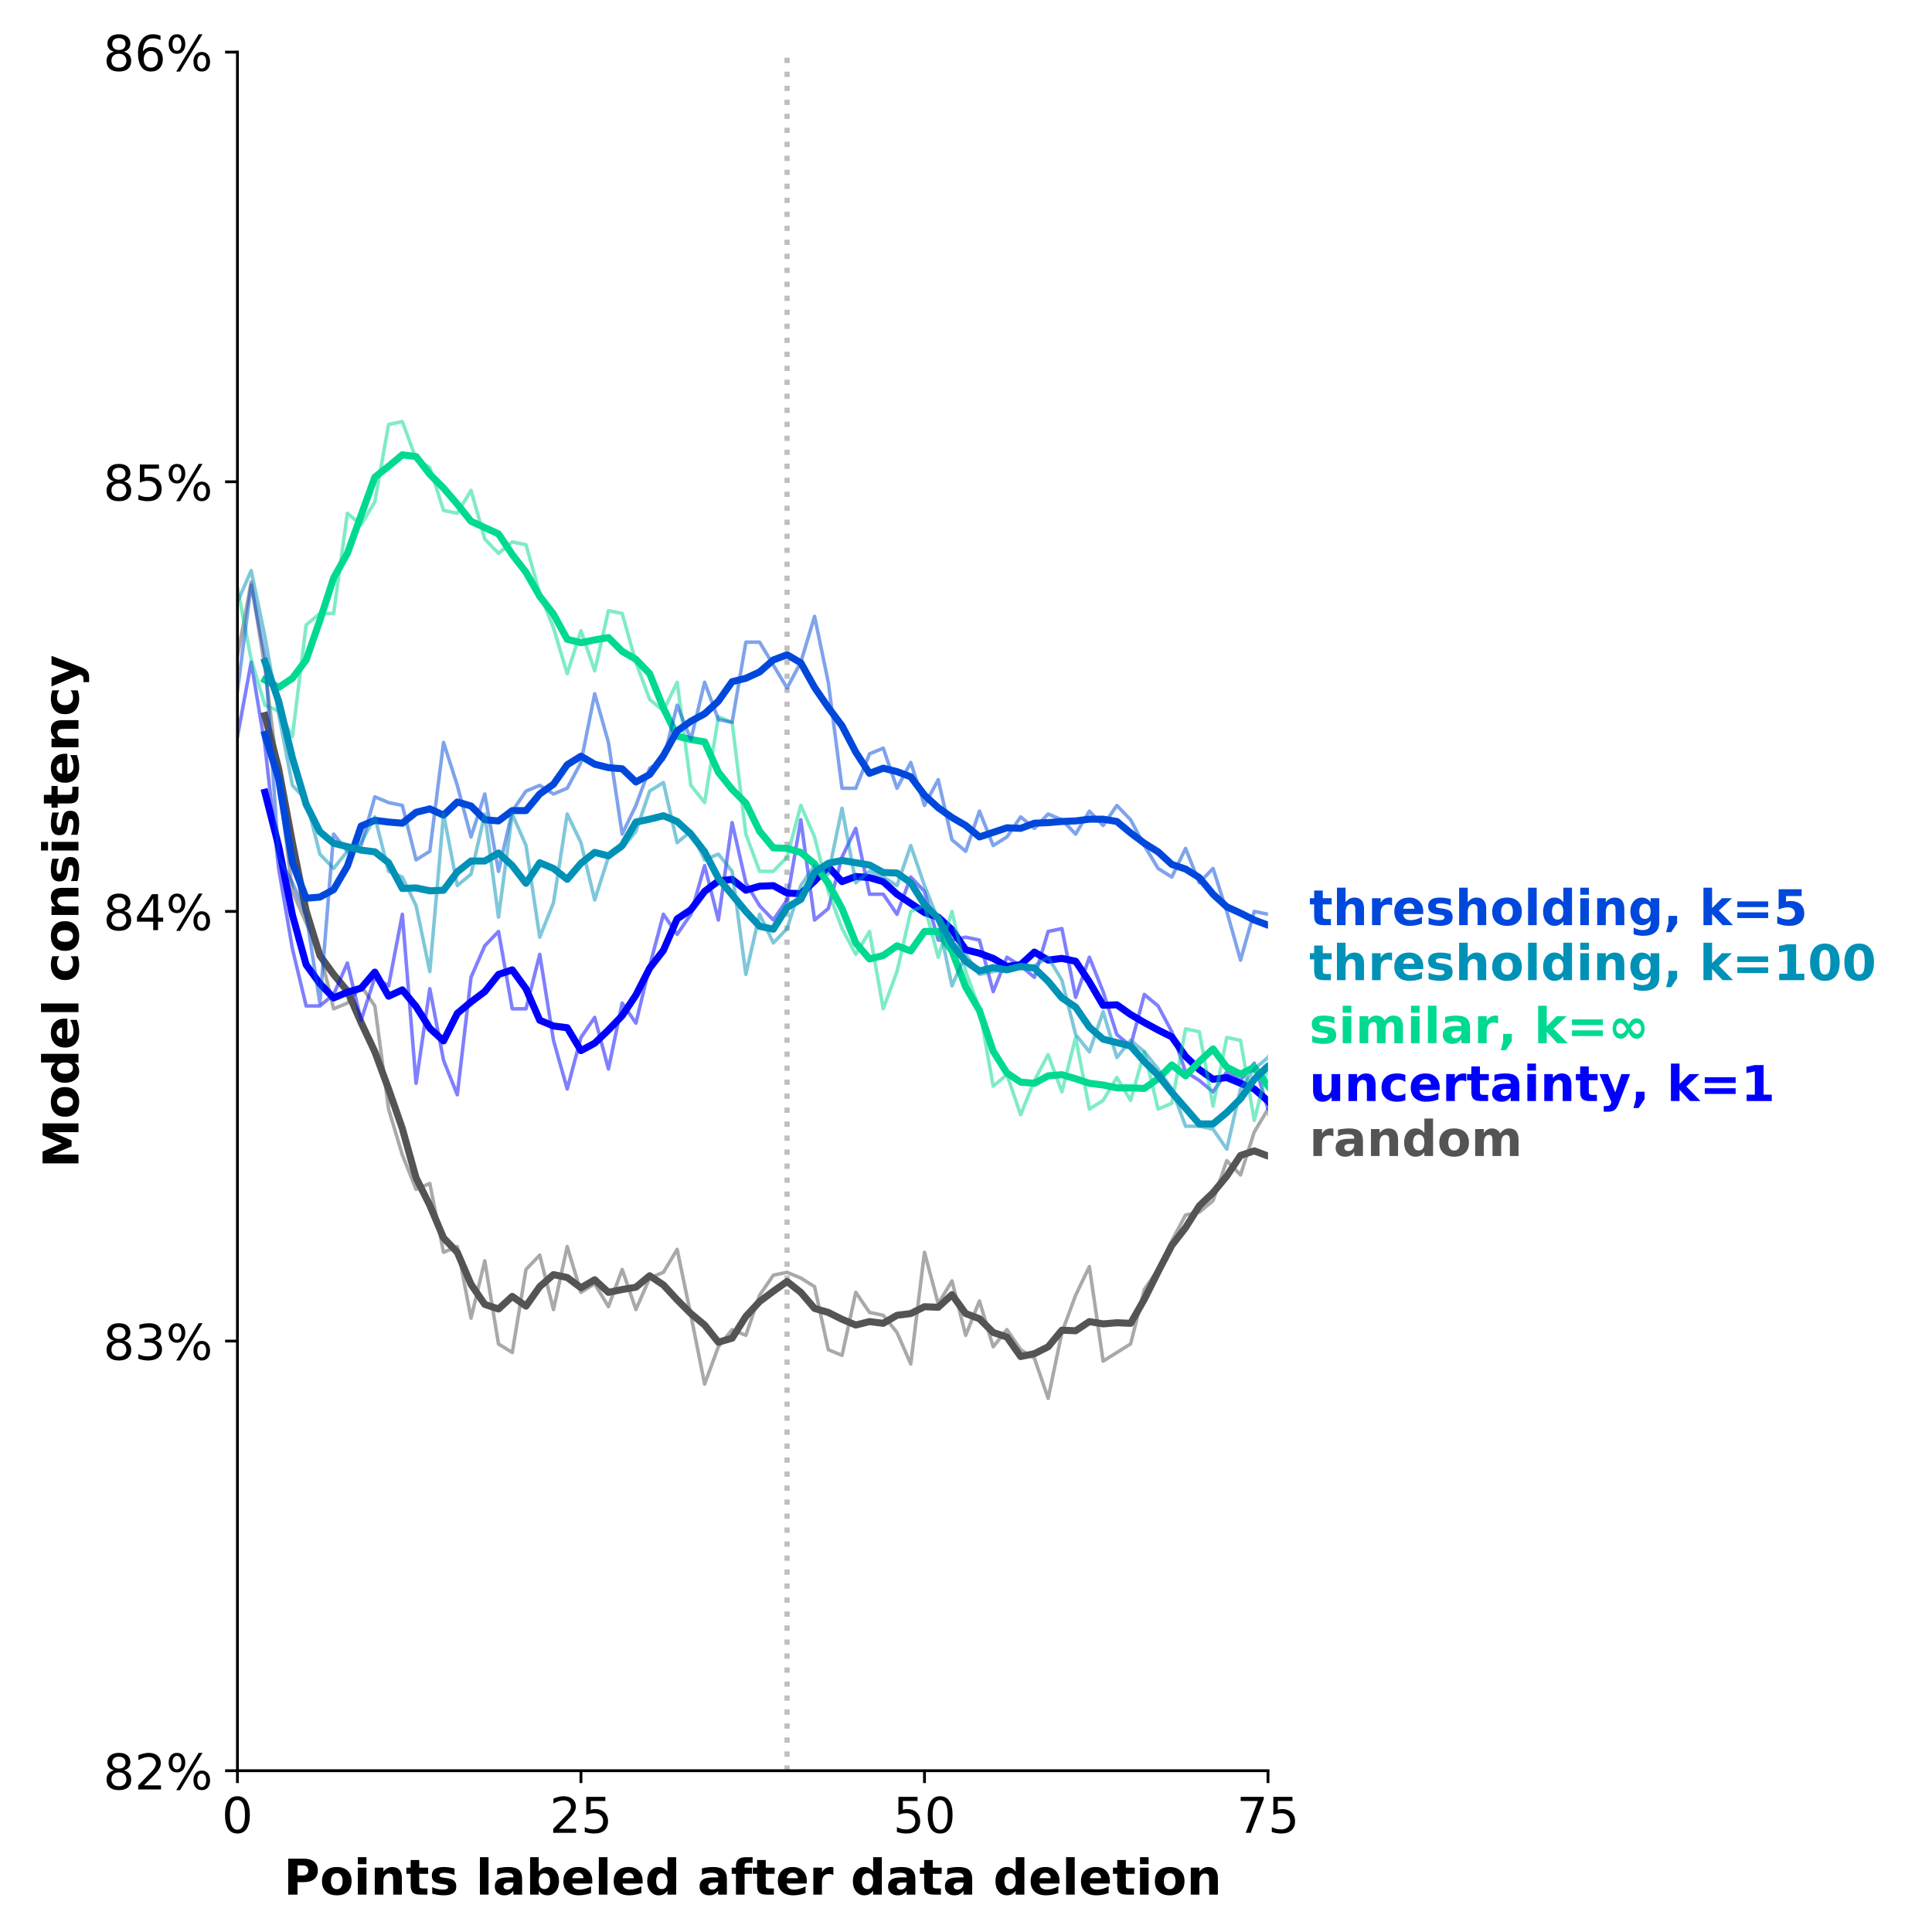 <?xml version="1.0" encoding="utf-8" standalone="no"?>
<!DOCTYPE svg PUBLIC "-//W3C//DTD SVG 1.1//EN"
  "http://www.w3.org/Graphics/SVG/1.1/DTD/svg11.dtd">
<!-- Created with matplotlib (https://matplotlib.org/) -->
<svg height="548.64pt" version="1.1" viewBox="0 0 548.64 548.64" width="548.64pt" xmlns="http://www.w3.org/2000/svg" xmlns:xlink="http://www.w3.org/1999/xlink">
 <defs>
  <style type="text/css">
*{stroke-linecap:butt;stroke-linejoin:round;}
  </style>
 </defs>
 <g id="figure_1">
  <g id="patch_1">
   <path d="M 0 548.64 
L 548.64 548.64 
L 548.64 0 
L 0 0 
z
" style="fill:#ffffff;"/>
  </g>
  <g id="axes_1">
   <g id="patch_2">
    <path d="M 67.425 502.84 
L 360.082 502.84 
L 360.082 14.8 
L 67.425 14.8 
z
" style="fill:#ffffff;"/>
   </g>
   <g id="matplotlib.axis_1">
    <g id="xtick_1">
     <g id="line2d_1">
      <defs>
       <path d="M 0 0 
L 0 3.5 
" id="m479fc9396f" style="stroke:#000000;stroke-width:0.8;"/>
      </defs>
      <g>
       <use style="stroke:#000000;stroke-width:0.8;" x="67.425" xlink:href="#m479fc9396f" y="502.84"/>
      </g>
     </g>
     <g id="text_1">
      <!-- 0 -->
      <defs>
       <path d="M 31.781 66.406 
Q 24.172 66.406 20.328 58.906 
Q 16.5 51.422 16.5 36.375 
Q 16.5 21.391 20.328 13.891 
Q 24.172 6.391 31.781 6.391 
Q 39.453 6.391 43.281 13.891 
Q 47.125 21.391 47.125 36.375 
Q 47.125 51.422 43.281 58.906 
Q 39.453 66.406 31.781 66.406 
z
M 31.781 74.219 
Q 44.047 74.219 50.516 64.516 
Q 56.984 54.828 56.984 36.375 
Q 56.984 17.969 50.516 8.266 
Q 44.047 -1.422 31.781 -1.422 
Q 19.531 -1.422 13.062 8.266 
Q 6.594 17.969 6.594 36.375 
Q 6.594 54.828 13.062 64.516 
Q 19.531 74.219 31.781 74.219 
z
" id="DejaVuSans-48"/>
      </defs>
      <g transform="translate(62.971 520.478)scale(0.14 -0.14)">
       <use xlink:href="#DejaVuSans-48"/>
      </g>
     </g>
    </g>
    <g id="xtick_2">
     <g id="line2d_2">
      <g>
       <use style="stroke:#000000;stroke-width:0.8;" x="164.977" xlink:href="#m479fc9396f" y="502.84"/>
      </g>
     </g>
     <g id="text_2">
      <!-- 25 -->
      <defs>
       <path d="M 19.188 8.297 
L 53.609 8.297 
L 53.609 0 
L 7.328 0 
L 7.328 8.297 
Q 12.938 14.109 22.625 23.891 
Q 32.328 33.688 34.812 36.531 
Q 39.547 41.844 41.422 45.531 
Q 43.312 49.219 43.312 52.781 
Q 43.312 58.594 39.234 62.25 
Q 35.156 65.922 28.609 65.922 
Q 23.969 65.922 18.812 64.312 
Q 13.672 62.703 7.812 59.422 
L 7.812 69.391 
Q 13.766 71.781 18.938 73 
Q 24.125 74.219 28.422 74.219 
Q 39.75 74.219 46.484 68.547 
Q 53.219 62.891 53.219 53.422 
Q 53.219 48.922 51.531 44.891 
Q 49.859 40.875 45.406 35.406 
Q 44.188 33.984 37.641 27.219 
Q 31.109 20.453 19.188 8.297 
z
" id="DejaVuSans-50"/>
       <path d="M 10.797 72.906 
L 49.516 72.906 
L 49.516 64.594 
L 19.828 64.594 
L 19.828 46.734 
Q 21.969 47.469 24.109 47.828 
Q 26.266 48.188 28.422 48.188 
Q 40.625 48.188 47.75 41.5 
Q 54.891 34.812 54.891 23.391 
Q 54.891 11.625 47.562 5.094 
Q 40.234 -1.422 26.906 -1.422 
Q 22.312 -1.422 17.547 -0.641 
Q 12.797 0.141 7.719 1.703 
L 7.719 11.625 
Q 12.109 9.234 16.797 8.062 
Q 21.484 6.891 26.703 6.891 
Q 35.156 6.891 40.078 11.328 
Q 45.016 15.766 45.016 23.391 
Q 45.016 31 40.078 35.438 
Q 35.156 39.891 26.703 39.891 
Q 22.75 39.891 18.812 39.016 
Q 14.891 38.141 10.797 36.281 
z
" id="DejaVuSans-53"/>
      </defs>
      <g transform="translate(156.07 520.478)scale(0.14 -0.14)">
       <use xlink:href="#DejaVuSans-50"/>
       <use x="63.623" xlink:href="#DejaVuSans-53"/>
      </g>
     </g>
    </g>
    <g id="xtick_3">
     <g id="line2d_3">
      <g>
       <use style="stroke:#000000;stroke-width:0.8;" x="262.53" xlink:href="#m479fc9396f" y="502.84"/>
      </g>
     </g>
     <g id="text_3">
      <!-- 50 -->
      <g transform="translate(253.622 520.478)scale(0.14 -0.14)">
       <use xlink:href="#DejaVuSans-53"/>
       <use x="63.623" xlink:href="#DejaVuSans-48"/>
      </g>
     </g>
    </g>
    <g id="xtick_4">
     <g id="line2d_4">
      <g>
       <use style="stroke:#000000;stroke-width:0.8;" x="360.082" xlink:href="#m479fc9396f" y="502.84"/>
      </g>
     </g>
     <g id="text_4">
      <!-- 75 -->
      <defs>
       <path d="M 8.203 72.906 
L 55.078 72.906 
L 55.078 68.703 
L 28.609 0 
L 18.312 0 
L 43.219 64.594 
L 8.203 64.594 
z
" id="DejaVuSans-55"/>
      </defs>
      <g transform="translate(351.175 520.478)scale(0.14 -0.14)">
       <use xlink:href="#DejaVuSans-55"/>
       <use x="63.623" xlink:href="#DejaVuSans-53"/>
      </g>
     </g>
    </g>
    <g id="text_5">
     <!-- Points labeled after data deletion -->
     <defs>
      <path d="M 9.188 72.906 
L 40.375 72.906 
Q 54.297 72.906 61.734 66.719 
Q 69.188 60.547 69.188 49.125 
Q 69.188 37.641 61.734 31.469 
Q 54.297 25.297 40.375 25.297 
L 27.984 25.297 
L 27.984 0 
L 9.188 0 
z
M 27.984 59.281 
L 27.984 38.922 
L 38.375 38.922 
Q 43.844 38.922 46.828 41.578 
Q 49.812 44.234 49.812 49.125 
Q 49.812 54 46.828 56.641 
Q 43.844 59.281 38.375 59.281 
z
" id="DejaVuSans-Bold-80"/>
      <path d="M 34.422 43.5 
Q 28.609 43.5 25.562 39.328 
Q 22.516 35.156 22.516 27.297 
Q 22.516 19.438 25.562 15.25 
Q 28.609 11.078 34.422 11.078 
Q 40.141 11.078 43.156 15.25 
Q 46.188 19.438 46.188 27.297 
Q 46.188 35.156 43.156 39.328 
Q 40.141 43.5 34.422 43.5 
z
M 34.422 56 
Q 48.531 56 56.469 48.375 
Q 64.406 40.766 64.406 27.297 
Q 64.406 13.812 56.469 6.188 
Q 48.531 -1.422 34.422 -1.422 
Q 20.266 -1.422 12.281 6.188 
Q 4.297 13.812 4.297 27.297 
Q 4.297 40.766 12.281 48.375 
Q 20.266 56 34.422 56 
z
" id="DejaVuSans-Bold-111"/>
      <path d="M 8.406 54.688 
L 25.875 54.688 
L 25.875 0 
L 8.406 0 
z
M 8.406 75.984 
L 25.875 75.984 
L 25.875 61.719 
L 8.406 61.719 
z
" id="DejaVuSans-Bold-105"/>
      <path d="M 63.375 33.297 
L 63.375 0 
L 45.797 0 
L 45.797 5.422 
L 45.797 25.484 
Q 45.797 32.562 45.484 35.25 
Q 45.172 37.938 44.391 39.203 
Q 43.359 40.922 41.594 41.875 
Q 39.844 42.828 37.594 42.828 
Q 32.125 42.828 29 38.594 
Q 25.875 34.375 25.875 26.906 
L 25.875 0 
L 8.406 0 
L 8.406 54.688 
L 25.875 54.688 
L 25.875 46.688 
Q 29.828 51.469 34.266 53.734 
Q 38.719 56 44.094 56 
Q 53.562 56 58.469 50.188 
Q 63.375 44.391 63.375 33.297 
z
" id="DejaVuSans-Bold-110"/>
      <path d="M 27.484 70.219 
L 27.484 54.688 
L 45.516 54.688 
L 45.516 42.188 
L 27.484 42.188 
L 27.484 19 
Q 27.484 15.188 29 13.844 
Q 30.516 12.5 35.016 12.5 
L 44 12.5 
L 44 0 
L 29 0 
Q 18.656 0 14.328 4.312 
Q 10.016 8.641 10.016 19 
L 10.016 42.188 
L 1.312 42.188 
L 1.312 54.688 
L 10.016 54.688 
L 10.016 70.219 
z
" id="DejaVuSans-Bold-116"/>
      <path d="M 51.125 52.984 
L 51.125 39.703 
Q 45.516 42.047 40.281 43.219 
Q 35.062 44.391 30.422 44.391 
Q 25.438 44.391 23.016 43.141 
Q 20.609 41.891 20.609 39.312 
Q 20.609 37.203 22.438 36.078 
Q 24.266 34.969 29 34.422 
L 32.078 33.984 
Q 45.516 32.281 50.141 28.375 
Q 54.781 24.469 54.781 16.109 
Q 54.781 7.375 48.328 2.969 
Q 41.891 -1.422 29.109 -1.422 
Q 23.688 -1.422 17.891 -0.562 
Q 12.109 0.297 6 2 
L 6 15.281 
Q 11.234 12.75 16.719 11.469 
Q 22.219 10.203 27.875 10.203 
Q 33.016 10.203 35.594 11.609 
Q 38.188 13.031 38.188 15.828 
Q 38.188 18.172 36.406 19.312 
Q 34.625 20.453 29.297 21.094 
L 26.219 21.484 
Q 14.547 22.953 9.859 26.906 
Q 5.172 30.859 5.172 38.922 
Q 5.172 47.609 11.125 51.797 
Q 17.094 56 29.391 56 
Q 34.234 56 39.547 55.266 
Q 44.875 54.547 51.125 52.984 
z
" id="DejaVuSans-Bold-115"/>
      <path id="DejaVuSans-Bold-32"/>
      <path d="M 8.406 75.984 
L 25.875 75.984 
L 25.875 0 
L 8.406 0 
z
" id="DejaVuSans-Bold-108"/>
      <path d="M 32.906 24.609 
Q 27.438 24.609 24.672 22.75 
Q 21.922 20.906 21.922 17.281 
Q 21.922 13.969 24.141 12.078 
Q 26.375 10.203 30.328 10.203 
Q 35.25 10.203 38.625 13.734 
Q 42 17.281 42 22.609 
L 42 24.609 
z
M 59.625 31.203 
L 59.625 0 
L 42 0 
L 42 8.109 
Q 38.484 3.125 34.078 0.844 
Q 29.688 -1.422 23.391 -1.422 
Q 14.891 -1.422 9.594 3.531 
Q 4.297 8.5 4.297 16.406 
Q 4.297 26.031 10.906 30.516 
Q 17.531 35.016 31.688 35.016 
L 42 35.016 
L 42 36.375 
Q 42 40.531 38.719 42.453 
Q 35.453 44.391 28.516 44.391 
Q 22.906 44.391 18.062 43.266 
Q 13.234 42.141 9.078 39.891 
L 9.078 53.219 
Q 14.703 54.594 20.359 55.297 
Q 26.031 56 31.688 56 
Q 46.484 56 53.047 50.172 
Q 59.625 44.344 59.625 31.203 
z
" id="DejaVuSans-Bold-97"/>
      <path d="M 37.5 11.281 
Q 43.109 11.281 46.062 15.375 
Q 49.031 19.484 49.031 27.297 
Q 49.031 35.109 46.062 39.203 
Q 43.109 43.312 37.5 43.312 
Q 31.891 43.312 28.875 39.188 
Q 25.875 35.062 25.875 27.297 
Q 25.875 19.531 28.875 15.406 
Q 31.891 11.281 37.5 11.281 
z
M 25.875 46.688 
Q 29.5 51.469 33.891 53.734 
Q 38.281 56 44 56 
Q 54.109 56 60.594 47.969 
Q 67.094 39.938 67.094 27.297 
Q 67.094 14.656 60.594 6.609 
Q 54.109 -1.422 44 -1.422 
Q 38.281 -1.422 33.891 0.844 
Q 29.5 3.125 25.875 7.906 
L 25.875 0 
L 8.406 0 
L 8.406 75.984 
L 25.875 75.984 
z
" id="DejaVuSans-Bold-98"/>
      <path d="M 62.984 27.484 
L 62.984 22.516 
L 22.125 22.516 
Q 22.75 16.359 26.562 13.281 
Q 30.375 10.203 37.203 10.203 
Q 42.719 10.203 48.5 11.844 
Q 54.297 13.484 60.406 16.797 
L 60.406 3.328 
Q 54.203 0.984 48 -0.219 
Q 41.797 -1.422 35.594 -1.422 
Q 20.75 -1.422 12.516 6.125 
Q 4.297 13.672 4.297 27.297 
Q 4.297 40.672 12.375 48.328 
Q 20.453 56 34.625 56 
Q 47.516 56 55.25 48.234 
Q 62.984 40.484 62.984 27.484 
z
M 45.016 33.297 
Q 45.016 38.281 42.109 41.328 
Q 39.203 44.391 34.516 44.391 
Q 29.438 44.391 26.266 41.531 
Q 23.094 38.672 22.312 33.297 
z
" id="DejaVuSans-Bold-101"/>
      <path d="M 45.609 46.688 
L 45.609 75.984 
L 63.188 75.984 
L 63.188 0 
L 45.609 0 
L 45.609 7.906 
Q 42 3.078 37.641 0.828 
Q 33.297 -1.422 27.594 -1.422 
Q 17.484 -1.422 10.984 6.609 
Q 4.5 14.656 4.5 27.297 
Q 4.5 39.938 10.984 47.969 
Q 17.484 56 27.594 56 
Q 33.25 56 37.625 53.734 
Q 42 51.469 45.609 46.688 
z
M 34.078 11.281 
Q 39.703 11.281 42.656 15.375 
Q 45.609 19.484 45.609 27.297 
Q 45.609 35.109 42.656 39.203 
Q 39.703 43.312 34.078 43.312 
Q 28.516 43.312 25.562 39.203 
Q 22.609 35.109 22.609 27.297 
Q 22.609 19.484 25.562 15.375 
Q 28.516 11.281 34.078 11.281 
z
" id="DejaVuSans-Bold-100"/>
      <path d="M 44.391 75.984 
L 44.391 64.5 
L 34.719 64.5 
Q 31 64.5 29.531 63.156 
Q 28.078 61.812 28.078 58.5 
L 28.078 54.688 
L 43.016 54.688 
L 43.016 42.188 
L 28.078 42.188 
L 28.078 0 
L 10.594 0 
L 10.594 42.188 
L 1.906 42.188 
L 1.906 54.688 
L 10.594 54.688 
L 10.594 58.5 
Q 10.594 67.438 15.578 71.703 
Q 20.562 75.984 31 75.984 
z
" id="DejaVuSans-Bold-102"/>
      <path d="M 49.031 39.797 
Q 46.734 40.875 44.453 41.375 
Q 42.188 41.891 39.891 41.891 
Q 33.156 41.891 29.516 37.562 
Q 25.875 33.25 25.875 25.203 
L 25.875 0 
L 8.406 0 
L 8.406 54.688 
L 25.875 54.688 
L 25.875 45.703 
Q 29.25 51.078 33.609 53.531 
Q 37.984 56 44.094 56 
Q 44.969 56 45.984 55.922 
Q 47.016 55.859 48.969 55.609 
z
" id="DejaVuSans-Bold-114"/>
     </defs>
     <g transform="translate(80.569 538.027)scale(0.14 -0.14)">
      <use xlink:href="#DejaVuSans-Bold-80"/>
      <use x="73.291" xlink:href="#DejaVuSans-Bold-111"/>
      <use x="141.992" xlink:href="#DejaVuSans-Bold-105"/>
      <use x="176.27" xlink:href="#DejaVuSans-Bold-110"/>
      <use x="247.461" xlink:href="#DejaVuSans-Bold-116"/>
      <use x="295.264" xlink:href="#DejaVuSans-Bold-115"/>
      <use x="354.785" xlink:href="#DejaVuSans-Bold-32"/>
      <use x="389.6" xlink:href="#DejaVuSans-Bold-108"/>
      <use x="423.877" xlink:href="#DejaVuSans-Bold-97"/>
      <use x="491.357" xlink:href="#DejaVuSans-Bold-98"/>
      <use x="562.939" xlink:href="#DejaVuSans-Bold-101"/>
      <use x="630.762" xlink:href="#DejaVuSans-Bold-108"/>
      <use x="665.039" xlink:href="#DejaVuSans-Bold-101"/>
      <use x="732.861" xlink:href="#DejaVuSans-Bold-100"/>
      <use x="804.443" xlink:href="#DejaVuSans-Bold-32"/>
      <use x="839.258" xlink:href="#DejaVuSans-Bold-97"/>
      <use x="906.738" xlink:href="#DejaVuSans-Bold-102"/>
      <use x="950.244" xlink:href="#DejaVuSans-Bold-116"/>
      <use x="998.047" xlink:href="#DejaVuSans-Bold-101"/>
      <use x="1065.869" xlink:href="#DejaVuSans-Bold-114"/>
      <use x="1115.186" xlink:href="#DejaVuSans-Bold-32"/>
      <use x="1150" xlink:href="#DejaVuSans-Bold-100"/>
      <use x="1221.582" xlink:href="#DejaVuSans-Bold-97"/>
      <use x="1289.062" xlink:href="#DejaVuSans-Bold-116"/>
      <use x="1336.865" xlink:href="#DejaVuSans-Bold-97"/>
      <use x="1404.346" xlink:href="#DejaVuSans-Bold-32"/>
      <use x="1439.16" xlink:href="#DejaVuSans-Bold-100"/>
      <use x="1510.742" xlink:href="#DejaVuSans-Bold-101"/>
      <use x="1578.564" xlink:href="#DejaVuSans-Bold-108"/>
      <use x="1612.842" xlink:href="#DejaVuSans-Bold-101"/>
      <use x="1680.664" xlink:href="#DejaVuSans-Bold-116"/>
      <use x="1728.467" xlink:href="#DejaVuSans-Bold-105"/>
      <use x="1762.744" xlink:href="#DejaVuSans-Bold-111"/>
      <use x="1831.445" xlink:href="#DejaVuSans-Bold-110"/>
     </g>
    </g>
   </g>
   <g id="matplotlib.axis_2">
    <g id="ytick_1">
     <g id="line2d_5">
      <defs>
       <path d="M 0 0 
L -3.5 0 
" id="m7fe2092d5b" style="stroke:#000000;stroke-width:0.8;"/>
      </defs>
      <g>
       <use style="stroke:#000000;stroke-width:0.8;" x="67.425" xlink:href="#m7fe2092d5b" y="502.84"/>
      </g>
     </g>
     <g id="text_6">
      <!-- 82% -->
      <defs>
       <path d="M 31.781 34.625 
Q 24.75 34.625 20.719 30.859 
Q 16.703 27.094 16.703 20.516 
Q 16.703 13.922 20.719 10.156 
Q 24.75 6.391 31.781 6.391 
Q 38.812 6.391 42.859 10.172 
Q 46.922 13.969 46.922 20.516 
Q 46.922 27.094 42.891 30.859 
Q 38.875 34.625 31.781 34.625 
z
M 21.922 38.812 
Q 15.578 40.375 12.031 44.719 
Q 8.5 49.078 8.5 55.328 
Q 8.5 64.062 14.719 69.141 
Q 20.953 74.219 31.781 74.219 
Q 42.672 74.219 48.875 69.141 
Q 55.078 64.062 55.078 55.328 
Q 55.078 49.078 51.531 44.719 
Q 48 40.375 41.703 38.812 
Q 48.828 37.156 52.797 32.312 
Q 56.781 27.484 56.781 20.516 
Q 56.781 9.906 50.312 4.234 
Q 43.844 -1.422 31.781 -1.422 
Q 19.734 -1.422 13.25 4.234 
Q 6.781 9.906 6.781 20.516 
Q 6.781 27.484 10.781 32.312 
Q 14.797 37.156 21.922 38.812 
z
M 18.312 54.391 
Q 18.312 48.734 21.844 45.562 
Q 25.391 42.391 31.781 42.391 
Q 38.141 42.391 41.719 45.562 
Q 45.312 48.734 45.312 54.391 
Q 45.312 60.062 41.719 63.234 
Q 38.141 66.406 31.781 66.406 
Q 25.391 66.406 21.844 63.234 
Q 18.312 60.062 18.312 54.391 
z
" id="DejaVuSans-56"/>
       <path d="M 72.703 32.078 
Q 68.453 32.078 66.031 28.469 
Q 63.625 24.859 63.625 18.406 
Q 63.625 12.062 66.031 8.422 
Q 68.453 4.781 72.703 4.781 
Q 76.859 4.781 79.266 8.422 
Q 81.688 12.062 81.688 18.406 
Q 81.688 24.812 79.266 28.438 
Q 76.859 32.078 72.703 32.078 
z
M 72.703 38.281 
Q 80.422 38.281 84.953 32.906 
Q 89.5 27.547 89.5 18.406 
Q 89.5 9.281 84.938 3.922 
Q 80.375 -1.422 72.703 -1.422 
Q 64.891 -1.422 60.344 3.922 
Q 55.812 9.281 55.812 18.406 
Q 55.812 27.594 60.375 32.938 
Q 64.938 38.281 72.703 38.281 
z
M 22.312 68.016 
Q 18.109 68.016 15.688 64.375 
Q 13.281 60.75 13.281 54.391 
Q 13.281 47.953 15.672 44.328 
Q 18.062 40.719 22.312 40.719 
Q 26.562 40.719 28.969 44.328 
Q 31.391 47.953 31.391 54.391 
Q 31.391 60.688 28.953 64.344 
Q 26.516 68.016 22.312 68.016 
z
M 66.406 74.219 
L 74.219 74.219 
L 28.609 -1.422 
L 20.797 -1.422 
z
M 22.312 74.219 
Q 30.031 74.219 34.609 68.875 
Q 39.203 63.531 39.203 54.391 
Q 39.203 45.172 34.641 39.844 
Q 30.078 34.516 22.312 34.516 
Q 14.547 34.516 10.031 39.859 
Q 5.516 45.219 5.516 54.391 
Q 5.516 63.484 10.047 68.844 
Q 14.594 74.219 22.312 74.219 
z
" id="DejaVuSans-37"/>
      </defs>
      <g transform="translate(29.308 508.159)scale(0.14 -0.14)">
       <use xlink:href="#DejaVuSans-56"/>
       <use x="63.623" xlink:href="#DejaVuSans-50"/>
       <use x="127.246" xlink:href="#DejaVuSans-37"/>
      </g>
     </g>
    </g>
    <g id="ytick_2">
     <g id="line2d_6">
      <g>
       <use style="stroke:#000000;stroke-width:0.8;" x="67.425" xlink:href="#m7fe2092d5b" y="380.83"/>
      </g>
     </g>
     <g id="text_7">
      <!-- 83% -->
      <defs>
       <path d="M 40.578 39.312 
Q 47.656 37.797 51.625 33 
Q 55.609 28.219 55.609 21.188 
Q 55.609 10.406 48.188 4.484 
Q 40.766 -1.422 27.094 -1.422 
Q 22.516 -1.422 17.656 -0.516 
Q 12.797 0.391 7.625 2.203 
L 7.625 11.719 
Q 11.719 9.328 16.594 8.109 
Q 21.484 6.891 26.812 6.891 
Q 36.078 6.891 40.938 10.547 
Q 45.797 14.203 45.797 21.188 
Q 45.797 27.641 41.281 31.266 
Q 36.766 34.906 28.719 34.906 
L 20.219 34.906 
L 20.219 43.016 
L 29.109 43.016 
Q 36.375 43.016 40.234 45.922 
Q 44.094 48.828 44.094 54.297 
Q 44.094 59.906 40.109 62.906 
Q 36.141 65.922 28.719 65.922 
Q 24.656 65.922 20.016 65.031 
Q 15.375 64.156 9.812 62.312 
L 9.812 71.094 
Q 15.438 72.656 20.344 73.438 
Q 25.25 74.219 29.594 74.219 
Q 40.828 74.219 47.359 69.109 
Q 53.906 64.016 53.906 55.328 
Q 53.906 49.266 50.438 45.094 
Q 46.969 40.922 40.578 39.312 
z
" id="DejaVuSans-51"/>
      </defs>
      <g transform="translate(29.308 386.149)scale(0.14 -0.14)">
       <use xlink:href="#DejaVuSans-56"/>
       <use x="63.623" xlink:href="#DejaVuSans-51"/>
       <use x="127.246" xlink:href="#DejaVuSans-37"/>
      </g>
     </g>
    </g>
    <g id="ytick_3">
     <g id="line2d_7">
      <g>
       <use style="stroke:#000000;stroke-width:0.8;" x="67.425" xlink:href="#m7fe2092d5b" y="258.82"/>
      </g>
     </g>
     <g id="text_8">
      <!-- 84% -->
      <defs>
       <path d="M 37.797 64.312 
L 12.891 25.391 
L 37.797 25.391 
z
M 35.203 72.906 
L 47.609 72.906 
L 47.609 25.391 
L 58.016 25.391 
L 58.016 17.188 
L 47.609 17.188 
L 47.609 0 
L 37.797 0 
L 37.797 17.188 
L 4.891 17.188 
L 4.891 26.703 
z
" id="DejaVuSans-52"/>
      </defs>
      <g transform="translate(29.308 264.139)scale(0.14 -0.14)">
       <use xlink:href="#DejaVuSans-56"/>
       <use x="63.623" xlink:href="#DejaVuSans-52"/>
       <use x="127.246" xlink:href="#DejaVuSans-37"/>
      </g>
     </g>
    </g>
    <g id="ytick_4">
     <g id="line2d_8">
      <g>
       <use style="stroke:#000000;stroke-width:0.8;" x="67.425" xlink:href="#m7fe2092d5b" y="136.81"/>
      </g>
     </g>
     <g id="text_9">
      <!-- 85% -->
      <g transform="translate(29.308 142.129)scale(0.14 -0.14)">
       <use xlink:href="#DejaVuSans-56"/>
       <use x="63.623" xlink:href="#DejaVuSans-53"/>
       <use x="127.246" xlink:href="#DejaVuSans-37"/>
      </g>
     </g>
    </g>
    <g id="ytick_5">
     <g id="line2d_9">
      <g>
       <use style="stroke:#000000;stroke-width:0.8;" x="67.425" xlink:href="#m7fe2092d5b" y="14.8"/>
      </g>
     </g>
     <g id="text_10">
      <!-- 86% -->
      <defs>
       <path d="M 33.016 40.375 
Q 26.375 40.375 22.484 35.828 
Q 18.609 31.297 18.609 23.391 
Q 18.609 15.531 22.484 10.953 
Q 26.375 6.391 33.016 6.391 
Q 39.656 6.391 43.531 10.953 
Q 47.406 15.531 47.406 23.391 
Q 47.406 31.297 43.531 35.828 
Q 39.656 40.375 33.016 40.375 
z
M 52.594 71.297 
L 52.594 62.312 
Q 48.875 64.062 45.094 64.984 
Q 41.312 65.922 37.594 65.922 
Q 27.828 65.922 22.672 59.328 
Q 17.531 52.734 16.797 39.406 
Q 19.672 43.656 24.016 45.922 
Q 28.375 48.188 33.594 48.188 
Q 44.578 48.188 50.953 41.516 
Q 57.328 34.859 57.328 23.391 
Q 57.328 12.156 50.688 5.359 
Q 44.047 -1.422 33.016 -1.422 
Q 20.359 -1.422 13.672 8.266 
Q 6.984 17.969 6.984 36.375 
Q 6.984 53.656 15.188 63.938 
Q 23.391 74.219 37.203 74.219 
Q 40.922 74.219 44.703 73.484 
Q 48.484 72.75 52.594 71.297 
z
" id="DejaVuSans-54"/>
      </defs>
      <g transform="translate(29.308 20.119)scale(0.14 -0.14)">
       <use xlink:href="#DejaVuSans-56"/>
       <use x="63.623" xlink:href="#DejaVuSans-54"/>
       <use x="127.246" xlink:href="#DejaVuSans-37"/>
      </g>
     </g>
    </g>
    <g id="text_11">
     <!-- Model consistency -->
     <defs>
      <path d="M 9.188 72.906 
L 33.109 72.906 
L 49.703 33.891 
L 66.406 72.906 
L 90.281 72.906 
L 90.281 0 
L 72.516 0 
L 72.516 53.328 
L 55.719 14.016 
L 43.797 14.016 
L 27 53.328 
L 27 0 
L 9.188 0 
z
" id="DejaVuSans-Bold-77"/>
      <path d="M 52.594 52.984 
L 52.594 38.719 
Q 49.031 41.156 45.438 42.328 
Q 41.844 43.5 37.984 43.5 
Q 30.672 43.5 26.594 39.234 
Q 22.516 34.969 22.516 27.297 
Q 22.516 19.625 26.594 15.344 
Q 30.672 11.078 37.984 11.078 
Q 42.094 11.078 45.781 12.297 
Q 49.469 13.531 52.594 15.922 
L 52.594 1.609 
Q 48.484 0.094 44.266 -0.656 
Q 40.047 -1.422 35.797 -1.422 
Q 21 -1.422 12.641 6.172 
Q 4.297 13.766 4.297 27.297 
Q 4.297 40.828 12.641 48.406 
Q 21 56 35.797 56 
Q 40.094 56 44.266 55.25 
Q 48.438 54.5 52.594 52.984 
z
" id="DejaVuSans-Bold-99"/>
      <path d="M 1.219 54.688 
L 18.703 54.688 
L 33.406 17.578 
L 45.906 54.688 
L 63.375 54.688 
L 40.375 -5.172 
Q 36.922 -14.312 32.297 -17.938 
Q 27.688 -21.578 20.125 -21.578 
L 10.016 -21.578 
L 10.016 -10.109 
L 15.484 -10.109 
Q 19.922 -10.109 21.938 -8.688 
Q 23.969 -7.281 25.094 -3.609 
L 25.594 -2.094 
z
" id="DejaVuSans-Bold-121"/>
     </defs>
     <g transform="translate(22.287 331.654)rotate(-90)scale(0.14 -0.14)">
      <use xlink:href="#DejaVuSans-Bold-77"/>
      <use x="99.512" xlink:href="#DejaVuSans-Bold-111"/>
      <use x="168.213" xlink:href="#DejaVuSans-Bold-100"/>
      <use x="239.795" xlink:href="#DejaVuSans-Bold-101"/>
      <use x="307.617" xlink:href="#DejaVuSans-Bold-108"/>
      <use x="341.895" xlink:href="#DejaVuSans-Bold-32"/>
      <use x="376.709" xlink:href="#DejaVuSans-Bold-99"/>
      <use x="435.986" xlink:href="#DejaVuSans-Bold-111"/>
      <use x="504.688" xlink:href="#DejaVuSans-Bold-110"/>
      <use x="575.879" xlink:href="#DejaVuSans-Bold-115"/>
      <use x="635.4" xlink:href="#DejaVuSans-Bold-105"/>
      <use x="669.678" xlink:href="#DejaVuSans-Bold-115"/>
      <use x="729.199" xlink:href="#DejaVuSans-Bold-116"/>
      <use x="777.002" xlink:href="#DejaVuSans-Bold-101"/>
      <use x="844.824" xlink:href="#DejaVuSans-Bold-110"/>
      <use x="916.016" xlink:href="#DejaVuSans-Bold-99"/>
      <use x="975.293" xlink:href="#DejaVuSans-Bold-121"/>
     </g>
    </g>
   </g>
   <g id="line2d_10">
    <path clip-path="url(#pc9523a666b)" d="M 223.509 502.84 
L 223.509 14.8 
" style="fill:none;stroke:#808080;stroke-dasharray:1.5,2.475;stroke-dashoffset:0;stroke-opacity:0.5;stroke-width:1.5;"/>
   </g>
   <g id="line2d_11">
    <path clip-path="url(#pc9523a666b)" d="M 67.425 186.427 
L 71.327 165.279 
L 75.229 189.681 
L 83.033 253.126 
L 86.935 262.074 
L 90.838 270.208 
L 94.74 286.476 
L 98.642 284.849 
L 102.544 279.968 
L 106.446 285.662 
L 110.348 314.945 
L 114.25 327.959 
L 118.152 337.72 
L 122.054 336.093 
L 125.956 355.615 
L 129.859 353.988 
L 133.761 374.323 
L 137.663 358.055 
L 141.565 381.643 
L 145.467 384.084 
L 149.369 360.495 
L 153.271 356.428 
L 157.173 371.883 
L 161.075 353.988 
L 164.977 367.002 
L 168.879 364.562 
L 172.782 371.069 
L 176.684 360.495 
L 180.586 371.883 
L 184.488 362.935 
L 188.39 361.308 
L 192.292 354.801 
L 196.194 373.509 
L 200.096 393.031 
L 203.998 382.457 
L 207.9 377.576 
L 211.803 379.203 
L 215.705 367.816 
L 219.607 362.122 
L 223.509 361.308 
L 227.411 362.935 
L 231.313 365.375 
L 235.215 383.27 
L 239.117 384.897 
L 243.019 367.002 
L 246.921 372.696 
L 250.823 373.509 
L 254.726 378.39 
L 258.628 387.337 
L 262.53 355.615 
L 266.432 370.256 
L 270.334 363.749 
L 274.236 379.203 
L 278.138 369.442 
L 282.04 382.457 
L 285.942 377.576 
L 289.844 383.27 
L 293.747 385.71 
L 297.649 397.098 
L 301.551 378.39 
L 305.453 367.816 
L 309.355 359.682 
L 313.257 386.524 
L 321.061 381.643 
L 324.963 366.189 
L 328.865 360.495 
L 332.767 352.361 
L 336.67 345.04 
L 340.572 344.227 
L 344.474 340.973 
L 348.376 329.586 
L 352.278 333.653 
L 356.18 321.452 
L 360.082 314.945 
L 363.984 334.466 
L 367.886 336.906 
L 371.788 336.093 
L 375.691 337.72 
L 379.593 331.213 
L 383.495 333.653 
L 387.397 326.332 
L 391.299 323.079 
L 395.201 319.012 
L 399.103 333.653 
L 403.005 340.16 
L 406.907 332.026 
L 410.809 340.973 
L 414.711 345.854 
L 418.614 359.682 
L 422.516 353.988 
L 426.418 367.002 
L 430.32 363.749 
L 434.222 354.801 
L 438.124 352.361 
L 442.026 334.466 
L 445.928 340.16 
L 449.83 343.414 
L 453.732 339.347 
L 457.635 327.959 
L 461.537 328.772 
L 465.439 333.653 
L 469.341 332.839 
L 473.243 334.466 
L 477.145 343.414 
L 481.047 329.586 
L 484.949 326.332 
L 488.851 331.213 
L 492.753 316.571 
L 496.656 314.945 
L 500.558 327.959 
L 504.46 335.28 
L 508.362 334.466 
L 512.264 339.347 
L 516.166 349.107 
L 520.068 348.294 
L 523.97 346.667 
L 527.872 338.533 
L 531.774 342.6 
L 535.676 349.107 
L 539.579 357.241 
L 543.481 363.749 
L 547.383 360.495 
L 549.64 361.436 
L 549.64 361.436 
" style="fill:none;stroke:#545454;stroke-linecap:square;stroke-opacity:0.5;"/>
   </g>
   <g id="line2d_12">
    <path clip-path="url(#pc9523a666b)" d="M 75.229 203.183 
L 79.131 218.313 
L 83.033 239.298 
L 86.935 258.657 
L 90.838 271.346 
L 94.74 276.715 
L 98.642 281.433 
L 102.544 290.38 
L 106.446 298.677 
L 110.348 309.251 
L 114.25 320.476 
L 118.152 334.466 
L 122.054 342.275 
L 125.956 351.548 
L 129.859 355.615 
L 133.761 364.725 
L 137.663 370.418 
L 141.565 371.72 
L 145.467 368.141 
L 149.369 370.907 
L 153.271 365.375 
L 157.173 361.959 
L 161.075 362.773 
L 164.977 365.701 
L 168.879 363.423 
L 172.782 367.002 
L 176.684 366.189 
L 180.586 365.538 
L 184.488 362.284 
L 188.39 364.887 
L 192.292 369.117 
L 196.194 373.021 
L 200.096 376.275 
L 203.998 381.155 
L 207.9 380.017 
L 211.803 373.835 
L 215.705 369.605 
L 219.607 366.677 
L 223.509 363.911 
L 227.411 367.002 
L 231.313 371.557 
L 235.215 372.696 
L 239.117 374.648 
L 243.019 376.275 
L 246.921 375.299 
L 250.823 375.787 
L 254.726 373.509 
L 258.628 373.021 
L 262.53 371.069 
L 266.432 371.232 
L 270.334 367.653 
L 274.236 373.021 
L 278.138 374.485 
L 282.04 378.39 
L 285.942 379.691 
L 289.844 385.222 
L 293.747 384.409 
L 297.649 382.457 
L 301.551 377.739 
L 305.453 377.902 
L 309.355 375.299 
L 313.257 375.95 
L 317.159 375.624 
L 321.061 375.787 
L 324.963 368.954 
L 328.865 361.146 
L 332.767 353.662 
L 336.67 348.619 
L 340.572 342.438 
L 344.474 338.696 
L 348.376 333.978 
L 352.278 328.122 
L 356.18 326.82 
L 360.082 328.284 
L 363.984 328.772 
L 371.788 335.28 
L 375.691 335.117 
L 379.593 333.002 
L 383.495 330.399 
L 387.397 326.658 
L 391.299 327.146 
L 395.201 328.447 
L 399.103 329.586 
L 403.005 333.165 
L 410.809 343.739 
L 414.711 346.505 
L 418.614 353.5 
L 422.516 358.055 
L 426.418 359.844 
L 430.32 358.38 
L 434.222 354.476 
L 438.124 349.107 
L 442.026 345.04 
L 445.928 341.949 
L 449.83 337.069 
L 453.732 335.93 
L 457.635 334.629 
L 461.537 332.514 
L 465.439 331.538 
L 469.341 334.629 
L 473.243 334.792 
L 477.145 333.327 
L 481.047 333.002 
L 484.949 329.423 
L 488.851 323.729 
L 492.753 323.404 
L 496.656 325.193 
L 500.558 325.844 
L 504.46 330.399 
L 508.362 337.232 
L 512.264 341.299 
L 516.166 343.576 
L 520.068 344.39 
L 523.97 345.04 
L 527.872 345.04 
L 531.774 346.83 
L 535.676 350.246 
L 539.579 354.639 
L 543.481 358.543 
L 547.383 360.17 
L 549.64 359.793 
L 549.64 359.793 
" style="fill:none;stroke:#545454;stroke-linecap:square;stroke-width:2;"/>
   </g>
   <g id="line2d_13">
    <path clip-path="url(#pc9523a666b)" d="M 67.425 209.203 
L 71.327 188.054 
L 75.229 211.643 
L 79.131 246.619 
L 83.033 269.394 
L 86.935 285.662 
L 90.838 285.662 
L 94.74 282.409 
L 98.642 273.461 
L 102.544 289.729 
L 106.446 277.528 
L 110.348 279.968 
L 114.25 259.633 
L 118.152 307.624 
L 122.054 280.782 
L 125.956 301.117 
L 129.859 310.878 
L 133.761 277.528 
L 137.663 268.581 
L 141.565 264.514 
L 145.467 286.476 
L 149.369 286.476 
L 153.271 271.021 
L 157.173 295.423 
L 161.075 309.251 
L 164.977 294.61 
L 168.879 288.916 
L 172.782 303.557 
L 176.684 284.849 
L 180.586 290.543 
L 184.488 274.275 
L 188.39 259.633 
L 192.292 265.327 
L 196.194 259.633 
L 200.096 245.806 
L 203.998 261.26 
L 207.9 233.605 
L 211.803 250.686 
L 215.705 257.193 
L 219.607 261.26 
L 223.509 255.566 
L 227.411 232.791 
L 231.313 261.26 
L 235.215 258.007 
L 239.117 243.365 
L 243.019 235.231 
L 246.921 253.94 
L 250.823 253.94 
L 254.726 259.633 
L 258.628 249.059 
L 262.53 253.126 
L 266.432 266.954 
L 270.334 266.954 
L 274.236 266.141 
L 278.138 266.954 
L 282.04 281.595 
L 285.942 271.834 
L 289.844 274.275 
L 293.747 277.528 
L 297.649 264.514 
L 301.551 263.7 
L 305.453 283.222 
L 309.355 271.834 
L 313.257 281.595 
L 317.159 293.796 
L 321.061 297.05 
L 324.963 282.409 
L 328.865 285.662 
L 332.767 292.983 
L 336.67 304.37 
L 340.572 306.811 
L 344.474 310.064 
L 348.376 304.37 
L 352.278 306.811 
L 356.18 301.93 
L 360.082 314.945 
L 367.886 321.452 
L 371.788 332.026 
L 375.691 329.586 
L 379.593 323.892 
L 383.495 320.638 
L 387.397 310.064 
L 391.299 302.744 
L 395.201 302.744 
L 399.103 306.811 
L 403.005 317.385 
L 406.907 323.892 
L 410.809 332.026 
L 414.711 324.705 
L 418.614 326.332 
L 422.516 304.37 
L 426.418 309.251 
L 430.32 301.93 
L 434.222 309.251 
L 438.124 307.624 
L 445.928 309.251 
L 449.83 300.303 
L 453.732 311.691 
L 457.635 312.504 
L 461.537 310.878 
L 465.439 314.945 
L 469.341 314.945 
L 473.243 319.825 
L 477.145 319.825 
L 481.047 326.332 
L 484.949 323.892 
L 488.851 317.385 
L 492.753 312.504 
L 496.656 309.251 
L 500.558 318.198 
L 504.46 309.251 
L 508.362 308.437 
L 512.264 312.504 
L 516.166 311.691 
L 520.068 310.064 
L 523.97 319.012 
L 527.872 315.758 
L 531.774 316.571 
L 535.676 319.825 
L 539.579 321.452 
L 543.481 320.638 
L 547.383 322.265 
L 549.64 322.736 
L 549.64 322.736 
" style="fill:none;stroke:#0000ff;stroke-linecap:square;stroke-opacity:0.5;"/>
   </g>
   <g id="line2d_14">
    <path clip-path="url(#pc9523a666b)" d="M 75.229 224.983 
L 79.131 240.274 
L 83.033 259.796 
L 86.935 273.949 
L 90.838 279.318 
L 94.74 283.385 
L 98.642 281.758 
L 102.544 280.619 
L 106.446 276.064 
L 110.348 282.897 
L 114.25 281.107 
L 118.152 285.825 
L 122.054 292.007 
L 125.956 295.586 
L 129.859 287.777 
L 133.761 284.523 
L 137.663 281.595 
L 141.565 276.715 
L 145.467 275.413 
L 149.369 280.782 
L 153.271 289.729 
L 157.173 291.356 
L 161.075 291.844 
L 164.977 298.351 
L 168.879 296.236 
L 172.782 292.495 
L 176.684 288.428 
L 180.586 282.571 
L 184.488 274.925 
L 188.39 269.882 
L 192.292 260.935 
L 196.194 258.332 
L 200.096 253.126 
L 203.998 250.198 
L 207.9 249.71 
L 211.803 252.801 
L 215.705 251.662 
L 219.607 251.499 
L 223.509 253.614 
L 227.411 253.777 
L 231.313 250.198 
L 235.215 246.131 
L 239.117 250.361 
L 243.019 248.897 
L 246.921 249.222 
L 250.823 250.361 
L 254.726 253.94 
L 262.53 259.145 
L 266.432 260.447 
L 270.334 264.026 
L 274.236 269.72 
L 278.138 270.696 
L 282.04 272.16 
L 285.942 274.437 
L 289.844 273.949 
L 293.747 270.37 
L 297.649 272.648 
L 301.551 272.16 
L 305.453 272.973 
L 309.355 278.83 
L 313.257 285.5 
L 317.159 285.337 
L 321.061 288.102 
L 324.963 290.38 
L 328.865 292.495 
L 332.767 294.447 
L 336.67 299.978 
L 340.572 303.72 
L 344.474 306.485 
L 348.376 305.997 
L 356.18 309.251 
L 360.082 312.667 
L 363.984 317.71 
L 367.886 323.241 
L 371.788 325.031 
L 375.691 325.519 
L 379.593 323.241 
L 383.495 317.385 
L 387.397 312.016 
L 391.299 308.6 
L 395.201 307.949 
L 399.103 310.715 
L 403.005 316.571 
L 406.907 320.964 
L 410.809 324.868 
L 414.711 322.265 
L 418.614 319.337 
L 422.516 313.318 
L 426.418 310.227 
L 430.32 306.485 
L 434.222 307.299 
L 438.124 307.299 
L 442.026 306.973 
L 445.928 307.461 
L 449.83 308.437 
L 453.732 308.925 
L 457.635 310.064 
L 461.537 312.992 
L 465.439 314.619 
L 469.341 316.083 
L 473.243 319.174 
L 477.145 320.964 
L 481.047 321.452 
L 484.949 319.988 
L 488.851 317.873 
L 492.753 316.246 
L 496.656 313.318 
L 500.558 311.528 
L 504.46 311.528 
L 508.362 312.016 
L 512.264 310.39 
L 516.166 312.342 
L 520.068 313.806 
L 523.97 314.619 
L 527.872 316.246 
L 531.774 318.524 
L 535.676 318.849 
L 543.481 321.452 
L 547.383 322.265 
L 549.64 322.548 
L 549.64 322.548 
" style="fill:none;stroke:#0000ff;stroke-linecap:square;stroke-width:2;"/>
   </g>
   <g id="line2d_15">
    <path clip-path="url(#pc9523a666b)" d="M 67.425 166.906 
L 71.327 187.241 
L 75.229 200.255 
L 79.131 201.882 
L 83.033 209.203 
L 86.935 177.48 
L 90.838 174.226 
L 94.74 174.226 
L 98.642 145.757 
L 102.544 149.011 
L 106.446 142.504 
L 110.348 120.542 
L 114.25 119.729 
L 118.152 130.303 
L 122.054 132.743 
L 125.956 144.944 
L 129.859 145.757 
L 133.761 139.25 
L 137.663 153.078 
L 141.565 157.145 
L 145.467 153.891 
L 149.369 154.705 
L 153.271 168.533 
L 157.173 178.293 
L 161.075 191.308 
L 164.977 179.107 
L 168.879 190.494 
L 172.782 173.413 
L 176.684 174.226 
L 180.586 188.054 
L 184.488 198.628 
L 188.39 201.882 
L 192.292 193.748 
L 196.194 223.03 
L 200.096 227.911 
L 203.998 203.509 
L 207.9 205.136 
L 211.803 236.858 
L 215.705 247.432 
L 219.607 247.432 
L 223.509 243.365 
L 227.411 228.724 
L 231.313 237.672 
L 235.215 253.126 
L 239.117 263.7 
L 243.019 271.021 
L 246.921 264.514 
L 250.823 286.476 
L 254.726 275.901 
L 258.628 258.82 
L 262.53 257.193 
L 266.432 271.834 
L 270.334 258.82 
L 274.236 275.901 
L 278.138 286.476 
L 282.04 308.437 
L 285.942 305.184 
L 289.844 316.571 
L 293.747 306.811 
L 297.649 299.49 
L 301.551 310.064 
L 305.453 294.61 
L 309.355 314.945 
L 313.257 312.504 
L 317.159 305.997 
L 321.061 312.504 
L 324.963 298.677 
L 328.865 314.945 
L 332.767 313.318 
L 336.67 292.169 
L 340.572 292.983 
L 344.474 314.131 
L 348.376 294.61 
L 352.278 295.423 
L 356.18 318.198 
L 360.082 302.744 
L 363.984 304.37 
L 367.886 321.452 
L 371.788 321.452 
L 375.691 331.213 
L 379.593 344.227 
L 383.495 343.414 
L 387.397 332.839 
L 391.299 340.973 
L 395.201 343.414 
L 399.103 353.174 
L 403.005 355.615 
L 410.809 352.361 
L 414.711 357.241 
L 418.614 357.241 
L 422.516 345.854 
L 426.418 349.921 
L 430.32 352.361 
L 434.222 342.6 
L 438.124 331.213 
L 442.026 332.026 
L 445.928 333.653 
L 449.83 327.146 
L 453.732 325.519 
L 457.635 327.146 
L 461.537 321.452 
L 465.439 325.519 
L 469.341 332.026 
L 473.243 335.28 
L 477.145 344.227 
L 484.949 342.6 
L 488.851 349.107 
L 492.753 340.973 
L 496.656 350.734 
L 500.558 346.667 
L 504.46 337.72 
L 508.362 333.653 
L 512.264 340.973 
L 516.166 336.093 
L 520.068 344.227 
L 523.97 337.72 
L 527.872 332.839 
L 531.774 337.72 
L 535.676 336.906 
L 539.579 340.16 
L 543.481 337.72 
L 547.383 329.586 
L 549.64 325.822 
L 549.64 325.822 
" style="fill:none;stroke:#00d992;stroke-linecap:square;stroke-opacity:0.5;"/>
   </g>
   <g id="line2d_16">
    <path clip-path="url(#pc9523a666b)" d="M 75.229 193.097 
L 79.131 195.212 
L 83.033 192.609 
L 86.935 187.403 
L 90.838 176.179 
L 94.74 164.14 
L 98.642 157.145 
L 106.446 135.509 
L 110.348 132.418 
L 114.25 129.164 
L 118.152 129.652 
L 122.054 134.695 
L 125.956 138.599 
L 129.859 143.155 
L 133.761 148.035 
L 141.565 151.614 
L 145.467 157.47 
L 149.369 162.513 
L 153.271 169.346 
L 157.173 174.389 
L 161.075 181.547 
L 164.977 182.523 
L 168.879 181.71 
L 172.782 181.059 
L 176.684 184.963 
L 180.586 187.241 
L 184.488 191.308 
L 188.39 201.069 
L 192.292 209.04 
L 196.194 210.016 
L 200.096 210.667 
L 203.998 219.289 
L 207.9 224.169 
L 211.803 228.073 
L 215.705 236.045 
L 219.607 240.763 
L 223.509 240.925 
L 227.411 242.064 
L 231.313 245.318 
L 235.215 250.849 
L 239.117 258.007 
L 243.019 267.767 
L 246.921 272.322 
L 250.823 271.346 
L 254.726 268.581 
L 258.628 270.045 
L 262.53 264.514 
L 266.432 264.514 
L 270.334 270.045 
L 274.236 280.294 
L 278.138 286.964 
L 282.04 298.514 
L 285.942 304.696 
L 289.844 307.299 
L 293.747 307.624 
L 297.649 305.509 
L 301.551 305.184 
L 305.453 306.323 
L 309.355 307.624 
L 313.257 308.112 
L 317.159 308.925 
L 321.061 308.925 
L 324.963 309.088 
L 328.865 306.323 
L 332.767 302.418 
L 336.67 305.509 
L 340.572 301.442 
L 344.474 297.863 
L 348.376 303.069 
L 352.278 305.021 
L 356.18 303.069 
L 363.984 313.643 
L 367.886 316.246 
L 371.788 324.543 
L 375.691 332.351 
L 379.593 334.629 
L 383.495 338.533 
L 387.397 340.973 
L 391.299 342.763 
L 395.201 345.203 
L 399.103 349.433 
L 403.005 351.71 
L 406.907 354.476 
L 410.809 355.289 
L 414.711 353.337 
L 418.614 352.524 
L 422.516 352.524 
L 426.418 349.595 
L 430.32 344.39 
L 434.222 341.624 
L 438.124 338.371 
L 442.026 333.327 
L 445.928 329.911 
L 449.83 329.098 
L 453.732 326.983 
L 457.635 325.356 
L 461.537 326.332 
L 465.439 328.284 
L 469.341 331.701 
L 473.243 336.093 
L 481.047 342.926 
L 484.949 344.064 
L 488.851 345.366 
L 492.753 346.016 
L 496.656 345.04 
L 500.558 341.949 
L 504.46 341.949 
L 508.362 339.021 
L 512.264 338.533 
L 516.166 338.533 
L 520.068 338.371 
L 523.97 337.72 
L 527.872 337.882 
L 531.774 337.069 
L 535.676 337.069 
L 539.579 336.418 
L 543.481 333.49 
L 547.383 330.725 
L 549.64 328.56 
L 549.64 328.56 
" style="fill:none;stroke:#00d992;stroke-linecap:square;stroke-width:2;"/>
   </g>
   <g id="line2d_17">
    <path clip-path="url(#pc9523a666b)" d="M 67.425 196.188 
L 71.327 166.092 
L 75.229 186.427 
L 79.131 243.365 
L 83.033 250.686 
L 86.935 259.633 
L 90.838 284.849 
L 94.74 236.858 
L 98.642 241.739 
L 102.544 240.112 
L 106.446 226.284 
L 110.348 227.911 
L 114.25 228.724 
L 118.152 244.179 
L 122.054 241.739 
L 125.956 210.829 
L 129.859 223.03 
L 133.761 237.672 
L 137.663 225.471 
L 141.565 247.432 
L 145.467 230.351 
L 149.369 224.657 
L 153.271 223.03 
L 157.173 225.471 
L 161.075 223.844 
L 164.977 216.523 
L 168.879 197.002 
L 172.782 210.829 
L 176.684 236.858 
L 180.586 228.724 
L 184.488 218.15 
L 188.39 215.71 
L 192.292 200.255 
L 196.194 210.016 
L 200.096 193.748 
L 203.998 204.322 
L 207.9 205.136 
L 211.803 182.36 
L 215.705 182.36 
L 223.509 195.375 
L 227.411 188.054 
L 231.313 175.04 
L 235.215 193.748 
L 239.117 223.844 
L 243.019 223.844 
L 246.921 214.083 
L 250.823 212.456 
L 254.726 223.844 
L 258.628 216.523 
L 262.53 228.724 
L 266.432 221.404 
L 270.334 238.485 
L 274.236 241.739 
L 278.138 230.351 
L 282.04 240.112 
L 285.942 237.672 
L 289.844 231.978 
L 293.747 235.231 
L 297.649 231.164 
L 301.551 232.791 
L 305.453 236.858 
L 309.355 230.351 
L 313.257 234.418 
L 317.159 228.724 
L 321.061 232.791 
L 324.963 240.112 
L 328.865 246.619 
L 332.767 249.059 
L 336.67 240.925 
L 340.572 250.686 
L 344.474 246.619 
L 348.376 258.82 
L 352.278 272.648 
L 356.18 258.82 
L 360.082 259.633 
L 363.984 256.38 
L 367.886 266.141 
L 371.788 268.581 
L 375.691 260.447 
L 379.593 262.074 
L 383.495 267.767 
L 387.397 275.088 
L 391.299 271.834 
L 395.201 271.021 
L 399.103 282.409 
L 403.005 278.342 
L 406.907 292.983 
L 410.809 290.543 
L 414.711 302.744 
L 418.614 299.49 
L 422.516 295.423 
L 426.418 299.49 
L 430.32 290.543 
L 434.222 297.863 
L 438.124 304.37 
L 442.026 305.184 
L 445.928 309.251 
L 449.83 306.811 
L 453.732 316.571 
L 457.635 305.997 
L 461.537 317.385 
L 465.439 310.878 
L 469.341 314.945 
L 481.047 324.705 
L 484.949 329.586 
L 488.851 329.586 
L 492.753 328.772 
L 496.656 334.466 
L 500.558 338.533 
L 504.46 341.787 
L 508.362 332.026 
L 512.264 331.213 
L 516.166 326.332 
L 520.068 323.079 
L 523.97 315.758 
L 527.872 324.705 
L 531.774 327.959 
L 535.676 316.571 
L 539.579 323.079 
L 543.481 327.146 
L 547.383 324.705 
L 549.64 327.999 
L 549.64 327.999 
" style="fill:none;stroke:#0048db;stroke-linecap:square;stroke-opacity:0.5;"/>
   </g>
   <g id="line2d_18">
    <path clip-path="url(#pc9523a666b)" d="M 75.229 208.552 
L 79.131 221.241 
L 83.033 244.992 
L 86.935 255.078 
L 90.838 254.753 
L 94.74 252.638 
L 98.642 245.968 
L 102.544 234.581 
L 106.446 232.954 
L 110.348 233.442 
L 114.25 233.767 
L 118.152 230.676 
L 122.054 229.7 
L 125.956 231.49 
L 129.859 227.748 
L 133.761 228.887 
L 137.663 232.791 
L 141.565 233.117 
L 145.467 230.188 
L 149.369 230.188 
L 153.271 225.471 
L 157.173 222.705 
L 161.075 217.174 
L 164.977 214.734 
L 168.879 217.011 
L 172.782 217.987 
L 176.684 218.313 
L 180.586 222.054 
L 184.488 219.939 
L 188.39 214.571 
L 192.292 207.576 
L 196.194 204.81 
L 200.096 202.695 
L 203.998 199.116 
L 207.9 193.585 
L 211.803 192.609 
L 215.705 190.82 
L 219.607 187.403 
L 223.509 185.939 
L 227.411 188.217 
L 231.313 195.212 
L 235.215 200.906 
L 239.117 206.112 
L 243.019 213.595 
L 246.921 219.614 
L 250.823 218.15 
L 254.726 219.126 
L 258.628 220.59 
L 262.53 225.796 
L 266.432 229.375 
L 270.334 232.14 
L 274.236 234.418 
L 278.138 237.672 
L 285.942 235.069 
L 289.844 235.231 
L 293.747 233.767 
L 297.649 233.605 
L 301.551 233.279 
L 305.453 233.117 
L 309.355 232.629 
L 313.257 232.629 
L 317.159 233.279 
L 321.061 236.533 
L 324.963 239.461 
L 328.865 241.901 
L 332.767 245.48 
L 336.67 246.782 
L 340.572 249.222 
L 344.474 253.94 
L 348.376 257.519 
L 352.278 259.308 
L 356.18 261.26 
L 360.082 262.724 
L 363.984 261.911 
L 367.886 262.236 
L 371.788 262.724 
L 375.691 265.002 
L 379.593 266.791 
L 383.495 267.442 
L 387.397 269.557 
L 391.299 273.624 
L 395.201 275.739 
L 399.103 279.318 
L 403.005 283.059 
L 406.907 289.404 
L 414.711 296.236 
L 418.614 297.538 
L 422.516 297.538 
L 426.418 296.562 
L 430.32 297.538 
L 438.124 301.442 
L 442.026 304.696 
L 445.928 308.437 
L 449.83 308.763 
L 453.732 311.203 
L 457.635 311.528 
L 461.537 313.155 
L 465.439 313.48 
L 469.341 316.571 
L 473.243 318.036 
L 477.145 321.777 
L 481.047 324.705 
L 484.949 326.82 
L 488.851 329.423 
L 492.753 332.189 
L 496.656 334.629 
L 504.46 335.605 
L 508.362 333.978 
L 512.264 330.887 
L 516.166 325.681 
L 520.068 324.217 
L 523.97 323.567 
L 527.872 321.614 
L 531.774 321.614 
L 535.676 323.892 
L 539.579 323.892 
L 543.481 324.38 
L 547.383 326.332 
L 549.64 326.52 
L 549.64 326.52 
" style="fill:none;stroke:#0048db;stroke-linecap:square;stroke-width:2;"/>
   </g>
   <g id="line2d_19">
    <path clip-path="url(#pc9523a666b)" d="M 67.425 170.973 
L 71.327 162.025 
L 75.229 180.734 
L 79.131 202.695 
L 83.033 223.03 
L 86.935 227.097 
L 90.838 242.552 
L 94.74 246.619 
L 98.642 241.739 
L 102.544 239.298 
L 106.446 231.978 
L 110.348 247.432 
L 114.25 249.059 
L 118.152 257.193 
L 122.054 275.901 
L 125.956 231.164 
L 129.859 251.499 
L 133.761 248.246 
L 137.663 231.164 
L 141.565 260.447 
L 145.467 231.164 
L 149.369 240.112 
L 153.271 266.141 
L 157.173 256.38 
L 161.075 231.164 
L 164.977 239.298 
L 168.879 255.566 
L 172.782 243.365 
L 176.684 240.925 
L 180.586 236.045 
L 184.488 224.657 
L 188.39 222.217 
L 192.292 239.298 
L 196.194 236.045 
L 200.096 244.179 
L 203.998 242.552 
L 207.9 247.432 
L 211.803 276.715 
L 215.705 259.633 
L 219.607 267.767 
L 223.509 263.7 
L 227.411 251.499 
L 231.313 245.806 
L 235.215 248.246 
L 239.117 229.538 
L 243.019 250.686 
L 246.921 247.432 
L 250.823 249.059 
L 254.726 251.499 
L 258.628 240.112 
L 262.53 251.499 
L 266.432 261.26 
L 270.334 279.968 
L 274.236 271.021 
L 278.138 276.715 
L 285.942 275.088 
L 289.844 275.088 
L 293.747 274.275 
L 297.649 271.834 
L 301.551 278.342 
L 305.453 293.796 
L 309.355 298.677 
L 313.257 287.289 
L 317.159 300.303 
L 321.061 295.423 
L 324.963 298.677 
L 328.865 303.557 
L 332.767 309.251 
L 336.67 319.825 
L 340.572 319.825 
L 344.474 320.638 
L 348.376 326.332 
L 352.278 309.251 
L 356.18 303.557 
L 360.082 300.303 
L 363.984 292.983 
L 367.886 307.624 
L 371.788 298.677 
L 375.691 281.595 
L 379.593 303.557 
L 383.495 308.437 
L 387.397 311.691 
L 391.299 330.399 
L 395.201 336.093 
L 399.103 343.414 
L 403.005 332.839 
L 406.907 332.839 
L 410.809 332.026 
L 414.711 327.959 
L 418.614 332.026 
L 422.516 332.839 
L 426.418 326.332 
L 430.32 323.892 
L 434.222 318.198 
L 438.124 328.772 
L 442.026 345.04 
L 445.928 340.16 
L 449.83 332.839 
L 453.732 340.16 
L 457.635 329.586 
L 461.537 310.878 
L 465.439 314.945 
L 473.243 314.945 
L 477.145 315.758 
L 481.047 326.332 
L 484.949 332.026 
L 488.851 342.6 
L 492.753 327.146 
L 496.656 327.959 
L 500.558 327.959 
L 504.46 319.825 
L 508.362 327.146 
L 512.264 330.399 
L 516.166 324.705 
L 520.068 322.265 
L 523.97 320.638 
L 527.872 321.452 
L 531.774 318.198 
L 539.579 321.452 
L 543.481 325.519 
L 547.383 326.332 
L 549.64 325.391 
L 549.64 325.391 
" style="fill:none;stroke:#0091b6;stroke-linecap:square;stroke-opacity:0.5;"/>
   </g>
   <g id="line2d_20">
    <path clip-path="url(#pc9523a666b)" d="M 75.229 187.892 
L 79.131 199.116 
L 83.033 215.222 
L 86.935 228.399 
L 90.838 236.207 
L 94.74 239.461 
L 102.544 241.413 
L 106.446 241.901 
L 110.348 244.992 
L 114.25 252.313 
L 118.152 252.15 
L 122.054 252.964 
L 125.956 252.801 
L 129.859 247.595 
L 133.761 244.504 
L 137.663 244.504 
L 141.565 242.227 
L 145.467 245.806 
L 149.369 250.849 
L 153.271 244.992 
L 157.173 246.619 
L 161.075 249.71 
L 164.977 245.155 
L 168.879 242.064 
L 172.782 243.04 
L 176.684 240.112 
L 180.586 233.442 
L 184.488 232.629 
L 188.39 231.652 
L 192.292 233.279 
L 196.194 236.858 
L 200.096 241.901 
L 203.998 249.385 
L 211.803 258.82 
L 215.705 263.05 
L 219.607 263.863 
L 223.509 257.681 
L 227.411 255.404 
L 231.313 247.758 
L 235.215 245.155 
L 239.117 244.341 
L 246.921 245.643 
L 250.823 247.758 
L 254.726 247.92 
L 258.628 250.686 
L 262.53 256.868 
L 266.432 260.772 
L 270.334 268.093 
L 274.236 272.973 
L 278.138 275.739 
L 282.04 274.763 
L 285.942 275.413 
L 289.844 274.437 
L 293.747 274.925 
L 297.649 278.667 
L 301.551 283.385 
L 305.453 285.988 
L 309.355 291.681 
L 313.257 295.098 
L 321.061 297.05 
L 324.963 301.442 
L 328.865 305.346 
L 332.767 310.227 
L 340.572 319.174 
L 344.474 319.174 
L 348.376 315.921 
L 352.278 312.016 
L 356.18 306.485 
L 360.082 302.744 
L 363.984 300.629 
L 367.886 296.236 
L 371.788 296.887 
L 375.691 299.978 
L 379.593 300.791 
L 383.495 307.136 
L 387.397 318.036 
L 391.299 326.007 
L 395.201 330.887 
L 399.103 335.117 
L 403.005 335.442 
L 406.907 333.815 
L 410.809 331.538 
L 414.711 331.538 
L 418.614 330.237 
L 422.516 328.61 
L 426.418 326.658 
L 430.32 326.007 
L 434.222 328.447 
L 438.124 331.213 
L 442.026 333.002 
L 445.928 337.394 
L 449.83 337.557 
L 453.732 330.725 
L 457.635 325.681 
L 461.537 322.103 
L 465.439 317.059 
L 469.341 314.294 
L 473.243 317.385 
L 477.145 320.801 
L 481.047 326.332 
L 488.851 331.213 
L 492.753 331.538 
L 496.656 329.098 
L 500.558 326.007 
L 504.46 326.658 
L 508.362 326.007 
L 512.264 324.868 
L 516.166 325.031 
L 520.068 323.892 
L 523.97 321.452 
L 527.872 320.476 
L 531.774 320.313 
L 539.579 322.265 
L 543.481 323.567 
L 547.383 323.404 
L 549.64 322.557 
L 549.64 322.557 
" style="fill:none;stroke:#0091b6;stroke-linecap:square;stroke-width:2;"/>
   </g>
   <g id="patch_3">
    <path d="M 67.425 502.84 
L 67.425 14.8 
" style="fill:none;stroke:#000000;stroke-linecap:square;stroke-linejoin:miter;stroke-width:0.8;"/>
   </g>
   <g id="patch_4">
    <path d="M 67.425 502.84 
L 360.082 502.84 
" style="fill:none;stroke:#000000;stroke-linecap:square;stroke-linejoin:miter;stroke-width:0.8;"/>
   </g>
   <g id="text_12">
    <!-- random -->
    <defs>
     <path d="M 59.078 45.609 
Q 62.406 50.688 66.969 53.344 
Q 71.531 56 77 56 
Q 86.422 56 91.359 50.188 
Q 96.297 44.391 96.297 33.297 
L 96.297 0 
L 78.719 0 
L 78.719 28.516 
Q 78.766 29.156 78.781 29.828 
Q 78.812 30.516 78.812 31.781 
Q 78.812 37.594 77.094 40.203 
Q 75.391 42.828 71.578 42.828 
Q 66.609 42.828 63.891 38.719 
Q 61.188 34.625 61.078 26.859 
L 61.078 0 
L 43.5 0 
L 43.5 28.516 
Q 43.5 37.594 41.938 40.203 
Q 40.375 42.828 36.375 42.828 
Q 31.344 42.828 28.609 38.703 
Q 25.875 34.578 25.875 26.906 
L 25.875 0 
L 8.297 0 
L 8.297 54.688 
L 25.875 54.688 
L 25.875 46.688 
Q 29.109 51.312 33.281 53.656 
Q 37.453 56 42.484 56 
Q 48.141 56 52.484 53.266 
Q 56.844 50.531 59.078 45.609 
z
" id="DejaVuSans-Bold-109"/>
    </defs>
    <g style="fill:#545454;" transform="translate(371.788 328.284)scale(0.14 -0.14)">
     <use xlink:href="#DejaVuSans-Bold-114"/>
     <use x="49.316" xlink:href="#DejaVuSans-Bold-97"/>
     <use x="116.797" xlink:href="#DejaVuSans-Bold-110"/>
     <use x="187.988" xlink:href="#DejaVuSans-Bold-100"/>
     <use x="259.57" xlink:href="#DejaVuSans-Bold-111"/>
     <use x="328.271" xlink:href="#DejaVuSans-Bold-109"/>
    </g>
   </g>
   <g id="text_13">
    <!-- uncertainty, k=1 -->
    <defs>
     <path d="M 7.812 21.297 
L 7.812 54.688 
L 25.391 54.688 
L 25.391 49.219 
Q 25.391 44.781 25.344 38.062 
Q 25.297 31.344 25.297 29.109 
Q 25.297 22.516 25.641 19.609 
Q 25.984 16.703 26.812 15.375 
Q 27.875 13.672 29.609 12.734 
Q 31.344 11.812 33.594 11.812 
Q 39.062 11.812 42.188 16.016 
Q 45.312 20.219 45.312 27.688 
L 45.312 54.688 
L 62.797 54.688 
L 62.797 0 
L 45.312 0 
L 45.312 7.906 
Q 41.359 3.125 36.938 0.844 
Q 32.516 -1.422 27.203 -1.422 
Q 17.719 -1.422 12.766 4.391 
Q 7.812 10.203 7.812 21.297 
z
" id="DejaVuSans-Bold-117"/>
     <path d="M 10.203 18.891 
L 27.781 18.891 
L 27.781 4 
L 15.719 -14.203 
L 5.328 -14.203 
L 10.203 4 
z
" id="DejaVuSans-Bold-44"/>
     <path d="M 8.406 75.984 
L 25.875 75.984 
L 25.875 34.625 
L 46 54.688 
L 66.312 54.688 
L 39.594 29.594 
L 68.406 0 
L 47.219 0 
L 25.875 22.797 
L 25.875 0 
L 8.406 0 
z
" id="DejaVuSans-Bold-107"/>
     <path d="M 10.594 48.188 
L 73.188 48.188 
L 73.188 36.719 
L 10.594 36.719 
z
M 10.594 25.984 
L 73.188 25.984 
L 73.188 14.406 
L 10.594 14.406 
z
" id="DejaVuSans-Bold-61"/>
     <path d="M 11.719 12.984 
L 28.328 12.984 
L 28.328 60.109 
L 11.281 56.594 
L 11.281 69.391 
L 28.219 72.906 
L 46.094 72.906 
L 46.094 12.984 
L 62.703 12.984 
L 62.703 0 
L 11.719 0 
z
" id="DejaVuSans-Bold-49"/>
    </defs>
    <g style="fill:#0000ff;" transform="translate(371.788 312.667)scale(0.14 -0.14)">
     <use xlink:href="#DejaVuSans-Bold-117"/>
     <use x="71.191" xlink:href="#DejaVuSans-Bold-110"/>
     <use x="142.383" xlink:href="#DejaVuSans-Bold-99"/>
     <use x="201.66" xlink:href="#DejaVuSans-Bold-101"/>
     <use x="269.482" xlink:href="#DejaVuSans-Bold-114"/>
     <use x="318.799" xlink:href="#DejaVuSans-Bold-116"/>
     <use x="366.602" xlink:href="#DejaVuSans-Bold-97"/>
     <use x="434.082" xlink:href="#DejaVuSans-Bold-105"/>
     <use x="468.359" xlink:href="#DejaVuSans-Bold-110"/>
     <use x="539.551" xlink:href="#DejaVuSans-Bold-116"/>
     <use x="587.354" xlink:href="#DejaVuSans-Bold-121"/>
     <use x="652.43" xlink:href="#DejaVuSans-Bold-44"/>
     <use x="690.418" xlink:href="#DejaVuSans-Bold-32"/>
     <use x="725.232" xlink:href="#DejaVuSans-Bold-107"/>
     <use x="791.736" xlink:href="#DejaVuSans-Bold-61"/>
     <use x="875.525" xlink:href="#DejaVuSans-Bold-49"/>
    </g>
   </g>
   <g id="text_14">
    <!-- similar, k=∞ -->
    <defs>
     <path d="M 41.609 37.453 
Q 45.219 44.234 48.094 46.875 
Q 51.906 50.438 57.719 50.438 
Q 64.75 50.438 69.281 44.922 
Q 74.125 39.109 74.125 29.688 
Q 74.125 20.562 69.281 14.359 
Q 64.984 8.938 57.719 8.938 
Q 53.953 8.938 51.188 10.5 
Q 48.438 12.062 45.75 15.375 
Q 42.875 19.531 41.703 22.016 
Q 38.094 15.234 35.203 12.594 
Q 31.391 9.031 25.594 9.031 
Q 18.562 9.031 14.016 14.547 
Q 9.188 20.359 9.188 29.781 
Q 9.188 38.922 14.016 45.125 
Q 18.312 50.531 25.594 50.531 
Q 29.344 50.531 32.094 48.969 
Q 34.859 47.406 37.547 44.094 
Q 40.438 39.938 41.609 37.453 
z
M 25.297 18.953 
Q 32.031 18.953 37.25 28.812 
Q 30.609 40.672 25.297 40.672 
Q 20.906 40.672 18.703 37.594 
Q 16.312 34.188 16.312 29.781 
Q 16.312 25 18.703 21.969 
Q 21.094 18.953 25.297 18.953 
z
M 58.016 40.531 
Q 51.266 40.531 46.047 30.672 
Q 52.688 18.797 58.016 18.797 
Q 62.406 18.797 64.594 21.875 
Q 67 25.297 67 29.688 
Q 67 34.469 64.594 37.5 
Q 62.203 40.531 58.016 40.531 
z
" id="DejaVuSans-Bold-8734"/>
    </defs>
    <g style="fill:#00d992;" transform="translate(371.788 296.236)scale(0.14 -0.14)">
     <use xlink:href="#DejaVuSans-Bold-115"/>
     <use x="59.521" xlink:href="#DejaVuSans-Bold-105"/>
     <use x="93.799" xlink:href="#DejaVuSans-Bold-109"/>
     <use x="197.998" xlink:href="#DejaVuSans-Bold-105"/>
     <use x="232.275" xlink:href="#DejaVuSans-Bold-108"/>
     <use x="266.553" xlink:href="#DejaVuSans-Bold-97"/>
     <use x="334.033" xlink:href="#DejaVuSans-Bold-114"/>
     <use x="383.131" xlink:href="#DejaVuSans-Bold-44"/>
     <use x="421.119" xlink:href="#DejaVuSans-Bold-32"/>
     <use x="455.934" xlink:href="#DejaVuSans-Bold-107"/>
     <use x="522.438" xlink:href="#DejaVuSans-Bold-61"/>
     <use x="606.227" xlink:href="#DejaVuSans-Bold-8734"/>
    </g>
   </g>
   <g id="text_15">
    <!-- thresholding, k=5 -->
    <defs>
     <path d="M 63.375 33.297 
L 63.375 0 
L 45.797 0 
L 45.797 5.422 
L 45.797 25.391 
Q 45.797 32.562 45.484 35.25 
Q 45.172 37.938 44.391 39.203 
Q 43.359 40.922 41.594 41.875 
Q 39.844 42.828 37.594 42.828 
Q 32.125 42.828 29 38.594 
Q 25.875 34.375 25.875 26.906 
L 25.875 0 
L 8.406 0 
L 8.406 75.984 
L 25.875 75.984 
L 25.875 46.688 
Q 29.828 51.469 34.266 53.734 
Q 38.719 56 44.094 56 
Q 53.562 56 58.469 50.188 
Q 63.375 44.391 63.375 33.297 
z
" id="DejaVuSans-Bold-104"/>
     <path d="M 45.609 9.281 
Q 42 4.5 37.641 2.25 
Q 33.297 0 27.594 0 
Q 17.578 0 11.031 7.875 
Q 4.5 15.766 4.5 27.984 
Q 4.5 40.234 11.031 48.062 
Q 17.578 55.906 27.594 55.906 
Q 33.297 55.906 37.641 53.656 
Q 42 51.422 45.609 46.578 
L 45.609 54.688 
L 63.188 54.688 
L 63.188 5.516 
Q 63.188 -7.672 54.859 -14.625 
Q 46.531 -21.578 30.719 -21.578 
Q 25.594 -21.578 20.797 -20.797 
Q 16.016 -20.016 11.188 -18.406 
L 11.188 -4.781 
Q 15.766 -7.422 20.156 -8.719 
Q 24.562 -10.016 29 -10.016 
Q 37.594 -10.016 41.594 -6.25 
Q 45.609 -2.484 45.609 5.516 
z
M 34.078 43.312 
Q 28.656 43.312 25.625 39.297 
Q 22.609 35.297 22.609 27.984 
Q 22.609 20.453 25.531 16.578 
Q 28.469 12.703 34.078 12.703 
Q 39.547 12.703 42.578 16.703 
Q 45.609 20.703 45.609 27.984 
Q 45.609 35.297 42.578 39.297 
Q 39.547 43.312 34.078 43.312 
z
" id="DejaVuSans-Bold-103"/>
     <path d="M 10.594 72.906 
L 57.328 72.906 
L 57.328 59.078 
L 25.594 59.078 
L 25.594 47.797 
Q 27.734 48.391 29.906 48.703 
Q 32.078 49.031 34.422 49.031 
Q 47.75 49.031 55.172 42.359 
Q 62.594 35.688 62.594 23.781 
Q 62.594 11.969 54.516 5.266 
Q 46.438 -1.422 32.078 -1.422 
Q 25.875 -1.422 19.797 -0.219 
Q 13.719 0.984 7.719 3.422 
L 7.719 18.219 
Q 13.672 14.797 19.016 13.078 
Q 24.359 11.375 29.109 11.375 
Q 35.938 11.375 39.859 14.719 
Q 43.797 18.062 43.797 23.781 
Q 43.797 29.547 39.859 32.859 
Q 35.938 36.188 29.109 36.188 
Q 25.047 36.188 20.453 35.125 
Q 15.875 34.078 10.594 31.891 
z
" id="DejaVuSans-Bold-53"/>
    </defs>
    <g style="fill:#0048db;" transform="translate(371.788 262.724)scale(0.14 -0.14)">
     <use xlink:href="#DejaVuSans-Bold-116"/>
     <use x="47.803" xlink:href="#DejaVuSans-Bold-104"/>
     <use x="118.994" xlink:href="#DejaVuSans-Bold-114"/>
     <use x="168.311" xlink:href="#DejaVuSans-Bold-101"/>
     <use x="236.133" xlink:href="#DejaVuSans-Bold-115"/>
     <use x="295.654" xlink:href="#DejaVuSans-Bold-104"/>
     <use x="366.846" xlink:href="#DejaVuSans-Bold-111"/>
     <use x="435.547" xlink:href="#DejaVuSans-Bold-108"/>
     <use x="469.824" xlink:href="#DejaVuSans-Bold-100"/>
     <use x="541.406" xlink:href="#DejaVuSans-Bold-105"/>
     <use x="575.684" xlink:href="#DejaVuSans-Bold-110"/>
     <use x="646.875" xlink:href="#DejaVuSans-Bold-103"/>
     <use x="718.457" xlink:href="#DejaVuSans-Bold-44"/>
     <use x="756.445" xlink:href="#DejaVuSans-Bold-32"/>
     <use x="791.26" xlink:href="#DejaVuSans-Bold-107"/>
     <use x="857.764" xlink:href="#DejaVuSans-Bold-61"/>
     <use x="941.553" xlink:href="#DejaVuSans-Bold-53"/>
    </g>
   </g>
   <g id="text_16">
    <!-- thresholding, k=100 -->
    <defs>
     <path d="M 46 36.531 
Q 46 50.203 43.438 55.781 
Q 40.875 61.375 34.812 61.375 
Q 28.766 61.375 26.172 55.781 
Q 23.578 50.203 23.578 36.531 
Q 23.578 22.703 26.172 17.031 
Q 28.766 11.375 34.812 11.375 
Q 40.828 11.375 43.406 17.031 
Q 46 22.703 46 36.531 
z
M 64.797 36.375 
Q 64.797 18.266 56.984 8.422 
Q 49.172 -1.422 34.812 -1.422 
Q 20.406 -1.422 12.594 8.422 
Q 4.781 18.266 4.781 36.375 
Q 4.781 54.547 12.594 64.375 
Q 20.406 74.219 34.812 74.219 
Q 49.172 74.219 56.984 64.375 
Q 64.797 54.547 64.797 36.375 
z
" id="DejaVuSans-Bold-48"/>
    </defs>
    <g style="fill:#0091b6;" transform="translate(371.788 278.342)scale(0.14 -0.14)">
     <use xlink:href="#DejaVuSans-Bold-116"/>
     <use x="47.803" xlink:href="#DejaVuSans-Bold-104"/>
     <use x="118.994" xlink:href="#DejaVuSans-Bold-114"/>
     <use x="168.311" xlink:href="#DejaVuSans-Bold-101"/>
     <use x="236.133" xlink:href="#DejaVuSans-Bold-115"/>
     <use x="295.654" xlink:href="#DejaVuSans-Bold-104"/>
     <use x="366.846" xlink:href="#DejaVuSans-Bold-111"/>
     <use x="435.547" xlink:href="#DejaVuSans-Bold-108"/>
     <use x="469.824" xlink:href="#DejaVuSans-Bold-100"/>
     <use x="541.406" xlink:href="#DejaVuSans-Bold-105"/>
     <use x="575.684" xlink:href="#DejaVuSans-Bold-110"/>
     <use x="646.875" xlink:href="#DejaVuSans-Bold-103"/>
     <use x="718.457" xlink:href="#DejaVuSans-Bold-44"/>
     <use x="756.445" xlink:href="#DejaVuSans-Bold-32"/>
     <use x="791.26" xlink:href="#DejaVuSans-Bold-107"/>
     <use x="857.764" xlink:href="#DejaVuSans-Bold-61"/>
     <use x="941.553" xlink:href="#DejaVuSans-Bold-49"/>
     <use x="1011.133" xlink:href="#DejaVuSans-Bold-48"/>
     <use x="1080.713" xlink:href="#DejaVuSans-Bold-48"/>
    </g>
   </g>
  </g>
 </g>
 <defs>
  <clipPath id="pc9523a666b">
   <rect height="488.04" width="292.657" x="67.425" y="14.8"/>
  </clipPath>
 </defs>
</svg>
